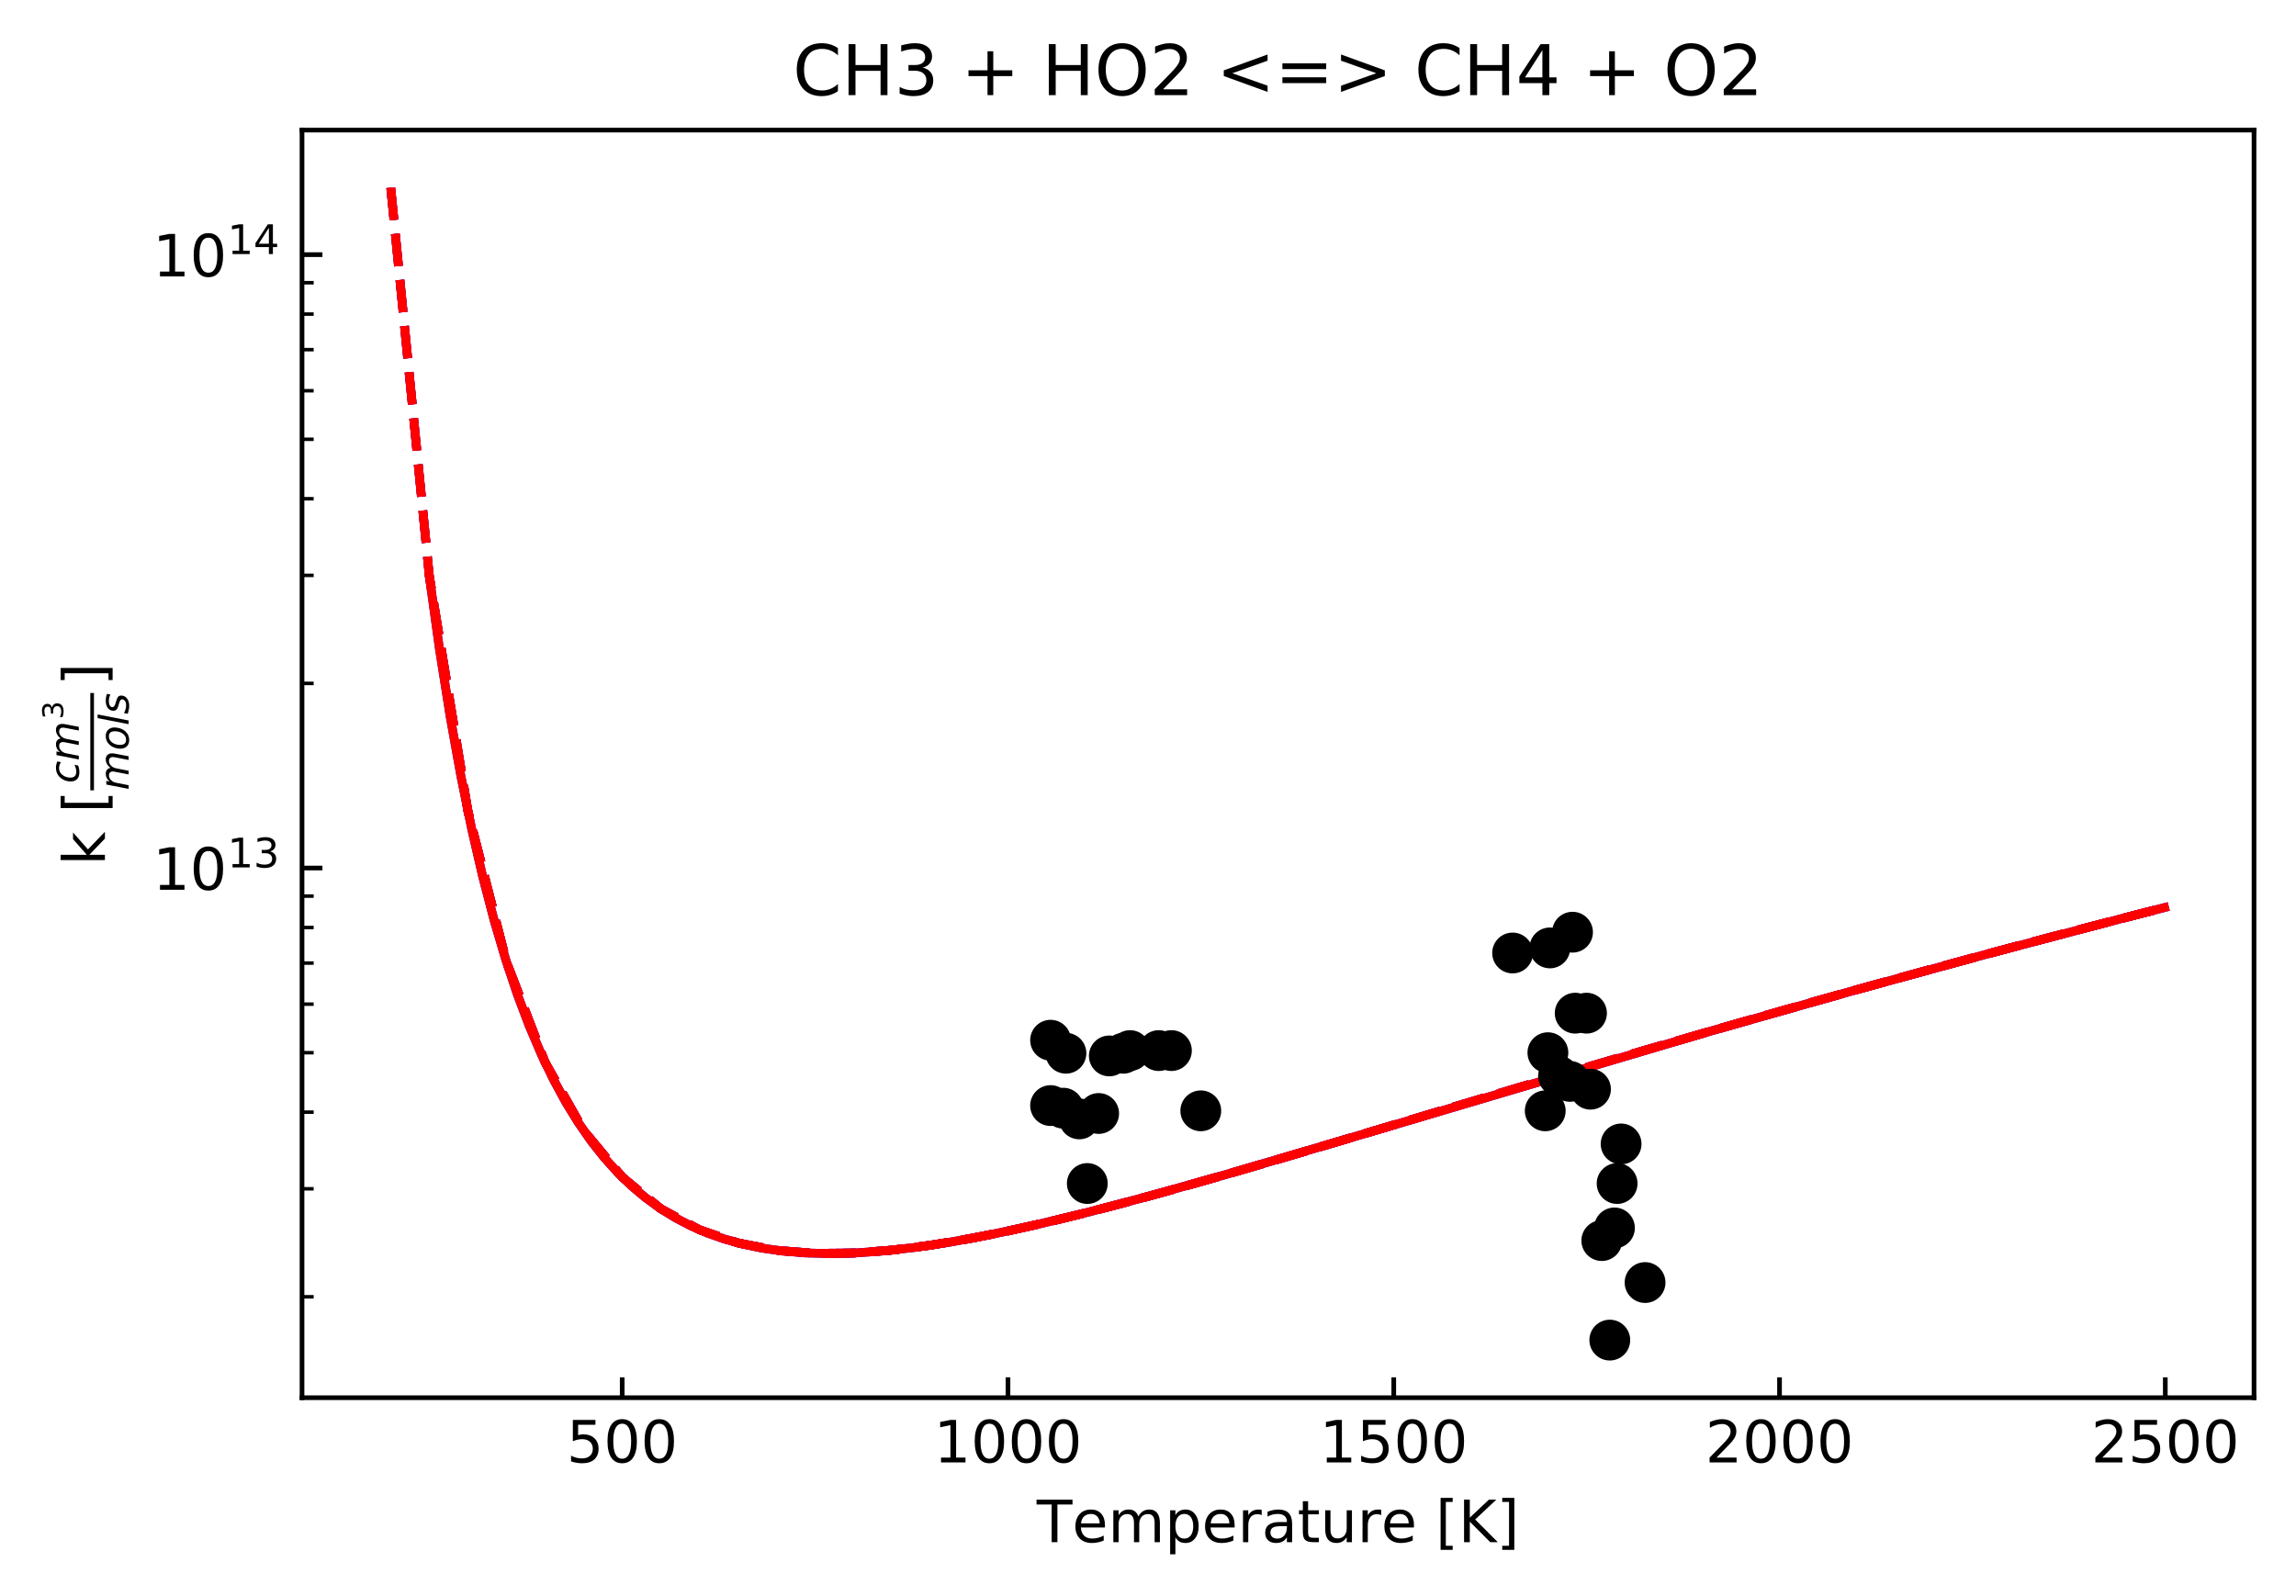 <?xml version="1.0" encoding="utf-8" standalone="no"?>
<!DOCTYPE svg PUBLIC "-//W3C//DTD SVG 1.1//EN"
  "http://www.w3.org/Graphics/SVG/1.1/DTD/svg11.dtd">
<!-- Created with matplotlib (https://matplotlib.org/) -->
<svg height="273.814pt" version="1.1" viewBox="0 0 393.8 273.814" width="393.8pt" xmlns="http://www.w3.org/2000/svg" xmlns:xlink="http://www.w3.org/1999/xlink">
 <defs>
  <style type="text/css">
*{stroke-linecap:butt;stroke-linejoin:round;}
  </style>
 </defs>
 <g id="figure_1">
  <g id="patch_1">
   <path d="M 0 273.814 
L 393.8 273.814 
L 393.8 0 
L 0 0 
z
" style="fill:#ffffff;"/>
  </g>
  <g id="axes_1">
   <g id="patch_2">
    <path d="M 51.8 239.758 
L 386.6 239.758 
L 386.6 22.318 
L 51.8 22.318 
z
" style="fill:#ffffff;"/>
   </g>
   <g id="matplotlib.axis_1">
    <g id="xtick_1">
     <g id="line2d_1">
      <defs>
       <path d="M 0 0 
L 0 -3.5 
" id="m8d532c4f6e" style="stroke:#000000;stroke-width:0.8;"/>
      </defs>
      <g>
       <use style="stroke:#000000;stroke-width:0.8;" x="106.718" xlink:href="#m8d532c4f6e" y="239.758"/>
      </g>
     </g>
     <g id="text_1">
      <!-- 500 -->
      <defs>
       <path d="M 10.797 72.906 
L 49.516 72.906 
L 49.516 64.594 
L 19.828 64.594 
L 19.828 46.734 
Q 21.969 47.469 24.109 47.828 
Q 26.266 48.188 28.422 48.188 
Q 40.625 48.188 47.75 41.5 
Q 54.891 34.812 54.891 23.391 
Q 54.891 11.625 47.562 5.094 
Q 40.234 -1.422 26.906 -1.422 
Q 22.312 -1.422 17.547 -0.641 
Q 12.797 0.141 7.719 1.703 
L 7.719 11.625 
Q 12.109 9.234 16.797 8.062 
Q 21.484 6.891 26.703 6.891 
Q 35.156 6.891 40.078 11.328 
Q 45.016 15.766 45.016 23.391 
Q 45.016 31 40.078 35.438 
Q 35.156 39.891 26.703 39.891 
Q 22.75 39.891 18.812 39.016 
Q 14.891 38.141 10.797 36.281 
z
" id="DejaVuSans-53"/>
       <path d="M 31.781 66.406 
Q 24.172 66.406 20.328 58.906 
Q 16.5 51.422 16.5 36.375 
Q 16.5 21.391 20.328 13.891 
Q 24.172 6.391 31.781 6.391 
Q 39.453 6.391 43.281 13.891 
Q 47.125 21.391 47.125 36.375 
Q 47.125 51.422 43.281 58.906 
Q 39.453 66.406 31.781 66.406 
z
M 31.781 74.219 
Q 44.047 74.219 50.516 64.516 
Q 56.984 54.828 56.984 36.375 
Q 56.984 17.969 50.516 8.266 
Q 44.047 -1.422 31.781 -1.422 
Q 19.531 -1.422 13.062 8.266 
Q 6.594 17.969 6.594 36.375 
Q 6.594 54.828 13.062 64.516 
Q 19.531 74.219 31.781 74.219 
z
" id="DejaVuSans-48"/>
      </defs>
      <g transform="translate(97.174 250.857)scale(0.1 -0.1)">
       <use xlink:href="#DejaVuSans-53"/>
       <use x="63.623" xlink:href="#DejaVuSans-48"/>
       <use x="127.246" xlink:href="#DejaVuSans-48"/>
      </g>
     </g>
    </g>
    <g id="xtick_2">
     <g id="line2d_2">
      <g>
       <use style="stroke:#000000;stroke-width:0.8;" x="172.884" xlink:href="#m8d532c4f6e" y="239.758"/>
      </g>
     </g>
     <g id="text_2">
      <!-- 1000 -->
      <defs>
       <path d="M 12.406 8.297 
L 28.516 8.297 
L 28.516 63.922 
L 10.984 60.406 
L 10.984 69.391 
L 28.422 72.906 
L 38.281 72.906 
L 38.281 8.297 
L 54.391 8.297 
L 54.391 0 
L 12.406 0 
z
" id="DejaVuSans-49"/>
      </defs>
      <g transform="translate(160.159 250.857)scale(0.1 -0.1)">
       <use xlink:href="#DejaVuSans-49"/>
       <use x="63.623" xlink:href="#DejaVuSans-48"/>
       <use x="127.246" xlink:href="#DejaVuSans-48"/>
       <use x="190.869" xlink:href="#DejaVuSans-48"/>
      </g>
     </g>
    </g>
    <g id="xtick_3">
     <g id="line2d_3">
      <g>
       <use style="stroke:#000000;stroke-width:0.8;" x="239.05" xlink:href="#m8d532c4f6e" y="239.758"/>
      </g>
     </g>
     <g id="text_3">
      <!-- 1500 -->
      <g transform="translate(226.325 250.857)scale(0.1 -0.1)">
       <use xlink:href="#DejaVuSans-49"/>
       <use x="63.623" xlink:href="#DejaVuSans-53"/>
       <use x="127.246" xlink:href="#DejaVuSans-48"/>
       <use x="190.869" xlink:href="#DejaVuSans-48"/>
      </g>
     </g>
    </g>
    <g id="xtick_4">
     <g id="line2d_4">
      <g>
       <use style="stroke:#000000;stroke-width:0.8;" x="305.216" xlink:href="#m8d532c4f6e" y="239.758"/>
      </g>
     </g>
     <g id="text_4">
      <!-- 2000 -->
      <defs>
       <path d="M 19.188 8.297 
L 53.609 8.297 
L 53.609 0 
L 7.328 0 
L 7.328 8.297 
Q 12.938 14.109 22.625 23.891 
Q 32.328 33.688 34.812 36.531 
Q 39.547 41.844 41.422 45.531 
Q 43.312 49.219 43.312 52.781 
Q 43.312 58.594 39.234 62.25 
Q 35.156 65.922 28.609 65.922 
Q 23.969 65.922 18.812 64.312 
Q 13.672 62.703 7.812 59.422 
L 7.812 69.391 
Q 13.766 71.781 18.938 73 
Q 24.125 74.219 28.422 74.219 
Q 39.75 74.219 46.484 68.547 
Q 53.219 62.891 53.219 53.422 
Q 53.219 48.922 51.531 44.891 
Q 49.859 40.875 45.406 35.406 
Q 44.188 33.984 37.641 27.219 
Q 31.109 20.453 19.188 8.297 
z
" id="DejaVuSans-50"/>
      </defs>
      <g transform="translate(292.491 250.857)scale(0.1 -0.1)">
       <use xlink:href="#DejaVuSans-50"/>
       <use x="63.623" xlink:href="#DejaVuSans-48"/>
       <use x="127.246" xlink:href="#DejaVuSans-48"/>
       <use x="190.869" xlink:href="#DejaVuSans-48"/>
      </g>
     </g>
    </g>
    <g id="xtick_5">
     <g id="line2d_5">
      <g>
       <use style="stroke:#000000;stroke-width:0.8;" x="371.382" xlink:href="#m8d532c4f6e" y="239.758"/>
      </g>
     </g>
     <g id="text_5">
      <!-- 2500 -->
      <g transform="translate(358.657 250.857)scale(0.1 -0.1)">
       <use xlink:href="#DejaVuSans-50"/>
       <use x="63.623" xlink:href="#DejaVuSans-53"/>
       <use x="127.246" xlink:href="#DejaVuSans-48"/>
       <use x="190.869" xlink:href="#DejaVuSans-48"/>
      </g>
     </g>
    </g>
    <g id="text_6">
     <!-- Temperature [K] -->
     <defs>
      <path d="M -0.297 72.906 
L 61.375 72.906 
L 61.375 64.594 
L 35.5 64.594 
L 35.5 0 
L 25.594 0 
L 25.594 64.594 
L -0.297 64.594 
z
" id="DejaVuSans-84"/>
      <path d="M 56.203 29.594 
L 56.203 25.203 
L 14.891 25.203 
Q 15.484 15.922 20.484 11.062 
Q 25.484 6.203 34.422 6.203 
Q 39.594 6.203 44.453 7.469 
Q 49.312 8.734 54.109 11.281 
L 54.109 2.781 
Q 49.266 0.734 44.188 -0.344 
Q 39.109 -1.422 33.891 -1.422 
Q 20.797 -1.422 13.156 6.188 
Q 5.516 13.812 5.516 26.812 
Q 5.516 40.234 12.766 48.109 
Q 20.016 56 32.328 56 
Q 43.359 56 49.781 48.891 
Q 56.203 41.797 56.203 29.594 
z
M 47.219 32.234 
Q 47.125 39.594 43.094 43.984 
Q 39.062 48.391 32.422 48.391 
Q 24.906 48.391 20.391 44.141 
Q 15.875 39.891 15.188 32.172 
z
" id="DejaVuSans-101"/>
      <path d="M 52 44.188 
Q 55.375 50.25 60.062 53.125 
Q 64.75 56 71.094 56 
Q 79.641 56 84.281 50.016 
Q 88.922 44.047 88.922 33.016 
L 88.922 0 
L 79.891 0 
L 79.891 32.719 
Q 79.891 40.578 77.094 44.375 
Q 74.312 48.188 68.609 48.188 
Q 61.625 48.188 57.562 43.547 
Q 53.516 38.922 53.516 30.906 
L 53.516 0 
L 44.484 0 
L 44.484 32.719 
Q 44.484 40.625 41.703 44.406 
Q 38.922 48.188 33.109 48.188 
Q 26.219 48.188 22.156 43.531 
Q 18.109 38.875 18.109 30.906 
L 18.109 0 
L 9.078 0 
L 9.078 54.688 
L 18.109 54.688 
L 18.109 46.188 
Q 21.188 51.219 25.484 53.609 
Q 29.781 56 35.688 56 
Q 41.656 56 45.828 52.969 
Q 50 49.953 52 44.188 
z
" id="DejaVuSans-109"/>
      <path d="M 18.109 8.203 
L 18.109 -20.797 
L 9.078 -20.797 
L 9.078 54.688 
L 18.109 54.688 
L 18.109 46.391 
Q 20.953 51.266 25.266 53.625 
Q 29.594 56 35.594 56 
Q 45.562 56 51.781 48.094 
Q 58.016 40.188 58.016 27.297 
Q 58.016 14.406 51.781 6.484 
Q 45.562 -1.422 35.594 -1.422 
Q 29.594 -1.422 25.266 0.953 
Q 20.953 3.328 18.109 8.203 
z
M 48.688 27.297 
Q 48.688 37.203 44.609 42.844 
Q 40.531 48.484 33.406 48.484 
Q 26.266 48.484 22.188 42.844 
Q 18.109 37.203 18.109 27.297 
Q 18.109 17.391 22.188 11.75 
Q 26.266 6.109 33.406 6.109 
Q 40.531 6.109 44.609 11.75 
Q 48.688 17.391 48.688 27.297 
z
" id="DejaVuSans-112"/>
      <path d="M 41.109 46.297 
Q 39.594 47.172 37.812 47.578 
Q 36.031 48 33.891 48 
Q 26.266 48 22.188 43.047 
Q 18.109 38.094 18.109 28.812 
L 18.109 0 
L 9.078 0 
L 9.078 54.688 
L 18.109 54.688 
L 18.109 46.188 
Q 20.953 51.172 25.484 53.578 
Q 30.031 56 36.531 56 
Q 37.453 56 38.578 55.875 
Q 39.703 55.766 41.062 55.516 
z
" id="DejaVuSans-114"/>
      <path d="M 34.281 27.484 
Q 23.391 27.484 19.188 25 
Q 14.984 22.516 14.984 16.5 
Q 14.984 11.719 18.141 8.906 
Q 21.297 6.109 26.703 6.109 
Q 34.188 6.109 38.703 11.406 
Q 43.219 16.703 43.219 25.484 
L 43.219 27.484 
z
M 52.203 31.203 
L 52.203 0 
L 43.219 0 
L 43.219 8.297 
Q 40.141 3.328 35.547 0.953 
Q 30.953 -1.422 24.312 -1.422 
Q 15.922 -1.422 10.953 3.297 
Q 6 8.016 6 15.922 
Q 6 25.141 12.172 29.828 
Q 18.359 34.516 30.609 34.516 
L 43.219 34.516 
L 43.219 35.406 
Q 43.219 41.609 39.141 45 
Q 35.062 48.391 27.688 48.391 
Q 23 48.391 18.547 47.266 
Q 14.109 46.141 10.016 43.891 
L 10.016 52.203 
Q 14.938 54.109 19.578 55.047 
Q 24.219 56 28.609 56 
Q 40.484 56 46.344 49.844 
Q 52.203 43.703 52.203 31.203 
z
" id="DejaVuSans-97"/>
      <path d="M 18.312 70.219 
L 18.312 54.688 
L 36.812 54.688 
L 36.812 47.703 
L 18.312 47.703 
L 18.312 18.016 
Q 18.312 11.328 20.141 9.422 
Q 21.969 7.516 27.594 7.516 
L 36.812 7.516 
L 36.812 0 
L 27.594 0 
Q 17.188 0 13.234 3.875 
Q 9.281 7.766 9.281 18.016 
L 9.281 47.703 
L 2.688 47.703 
L 2.688 54.688 
L 9.281 54.688 
L 9.281 70.219 
z
" id="DejaVuSans-116"/>
      <path d="M 8.5 21.578 
L 8.5 54.688 
L 17.484 54.688 
L 17.484 21.922 
Q 17.484 14.156 20.5 10.266 
Q 23.531 6.391 29.594 6.391 
Q 36.859 6.391 41.078 11.031 
Q 45.312 15.672 45.312 23.688 
L 45.312 54.688 
L 54.297 54.688 
L 54.297 0 
L 45.312 0 
L 45.312 8.406 
Q 42.047 3.422 37.719 1 
Q 33.406 -1.422 27.688 -1.422 
Q 18.266 -1.422 13.375 4.438 
Q 8.5 10.297 8.5 21.578 
z
M 31.109 56 
z
" id="DejaVuSans-117"/>
      <path id="DejaVuSans-32"/>
      <path d="M 8.594 75.984 
L 29.297 75.984 
L 29.297 69 
L 17.578 69 
L 17.578 -6.203 
L 29.297 -6.203 
L 29.297 -13.188 
L 8.594 -13.188 
z
" id="DejaVuSans-91"/>
      <path d="M 9.812 72.906 
L 19.672 72.906 
L 19.672 42.094 
L 52.391 72.906 
L 65.094 72.906 
L 28.906 38.922 
L 67.672 0 
L 54.688 0 
L 19.672 35.109 
L 19.672 0 
L 9.812 0 
z
" id="DejaVuSans-75"/>
      <path d="M 30.422 75.984 
L 30.422 -13.188 
L 9.719 -13.188 
L 9.719 -6.203 
L 21.391 -6.203 
L 21.391 69 
L 9.719 69 
L 9.719 75.984 
z
" id="DejaVuSans-93"/>
     </defs>
     <g transform="translate(177.813 264.535)scale(0.1 -0.1)">
      <use xlink:href="#DejaVuSans-84"/>
      <use x="60.818" xlink:href="#DejaVuSans-101"/>
      <use x="122.342" xlink:href="#DejaVuSans-109"/>
      <use x="219.754" xlink:href="#DejaVuSans-112"/>
      <use x="283.23" xlink:href="#DejaVuSans-101"/>
      <use x="344.754" xlink:href="#DejaVuSans-114"/>
      <use x="385.867" xlink:href="#DejaVuSans-97"/>
      <use x="447.146" xlink:href="#DejaVuSans-116"/>
      <use x="486.355" xlink:href="#DejaVuSans-117"/>
      <use x="549.734" xlink:href="#DejaVuSans-114"/>
      <use x="590.816" xlink:href="#DejaVuSans-101"/>
      <use x="652.34" xlink:href="#DejaVuSans-32"/>
      <use x="684.127" xlink:href="#DejaVuSans-91"/>
      <use x="723.141" xlink:href="#DejaVuSans-75"/>
      <use x="788.717" xlink:href="#DejaVuSans-93"/>
     </g>
    </g>
   </g>
   <g id="matplotlib.axis_2">
    <g id="ytick_1">
     <g id="line2d_6">
      <defs>
       <path d="M 0 0 
L 3.5 0 
" id="m16d8d2544d" style="stroke:#000000;stroke-width:0.8;"/>
      </defs>
      <g>
       <use style="stroke:#000000;stroke-width:0.8;" x="51.8" xlink:href="#m16d8d2544d" y="148.902"/>
      </g>
     </g>
     <g id="text_7">
      <!-- $\mathdefault{10^{13}}$ -->
      <defs>
       <path d="M 40.578 39.312 
Q 47.656 37.797 51.625 33 
Q 55.609 28.219 55.609 21.188 
Q 55.609 10.406 48.188 4.484 
Q 40.766 -1.422 27.094 -1.422 
Q 22.516 -1.422 17.656 -0.516 
Q 12.797 0.391 7.625 2.203 
L 7.625 11.719 
Q 11.719 9.328 16.594 8.109 
Q 21.484 6.891 26.812 6.891 
Q 36.078 6.891 40.938 10.547 
Q 45.797 14.203 45.797 21.188 
Q 45.797 27.641 41.281 31.266 
Q 36.766 34.906 28.719 34.906 
L 20.219 34.906 
L 20.219 43.016 
L 29.109 43.016 
Q 36.375 43.016 40.234 45.922 
Q 44.094 48.828 44.094 54.297 
Q 44.094 59.906 40.109 62.906 
Q 36.141 65.922 28.719 65.922 
Q 24.656 65.922 20.016 65.031 
Q 15.375 64.156 9.812 62.312 
L 9.812 71.094 
Q 15.438 72.656 20.344 73.438 
Q 25.25 74.219 29.594 74.219 
Q 40.828 74.219 47.359 69.109 
Q 53.906 64.016 53.906 55.328 
Q 53.906 49.266 50.438 45.094 
Q 46.969 40.922 40.578 39.312 
z
" id="DejaVuSans-51"/>
      </defs>
      <g transform="translate(26.2 152.701)scale(0.1 -0.1)">
       <use transform="translate(0 0.766)" xlink:href="#DejaVuSans-49"/>
       <use transform="translate(63.623 0.766)" xlink:href="#DejaVuSans-48"/>
       <use transform="translate(128.203 39.047)scale(0.7)" xlink:href="#DejaVuSans-49"/>
       <use transform="translate(172.739 39.047)scale(0.7)" xlink:href="#DejaVuSans-51"/>
      </g>
     </g>
    </g>
    <g id="ytick_2">
     <g id="line2d_7">
      <g>
       <use style="stroke:#000000;stroke-width:0.8;" x="51.8" xlink:href="#m16d8d2544d" y="43.681"/>
      </g>
     </g>
     <g id="text_8">
      <!-- $\mathdefault{10^{14}}$ -->
      <defs>
       <path d="M 37.797 64.312 
L 12.891 25.391 
L 37.797 25.391 
z
M 35.203 72.906 
L 47.609 72.906 
L 47.609 25.391 
L 58.016 25.391 
L 58.016 17.188 
L 47.609 17.188 
L 47.609 0 
L 37.797 0 
L 37.797 17.188 
L 4.891 17.188 
L 4.891 26.703 
z
" id="DejaVuSans-52"/>
      </defs>
      <g transform="translate(26.2 47.48)scale(0.1 -0.1)">
       <use transform="translate(0 0.684)" xlink:href="#DejaVuSans-49"/>
       <use transform="translate(63.623 0.684)" xlink:href="#DejaVuSans-48"/>
       <use transform="translate(128.203 38.966)scale(0.7)" xlink:href="#DejaVuSans-49"/>
       <use transform="translate(172.739 38.966)scale(0.7)" xlink:href="#DejaVuSans-52"/>
      </g>
     </g>
    </g>
    <g id="ytick_3">
     <g id="line2d_8">
      <defs>
       <path d="M 0 0 
L 2 0 
" id="m0d7ec55afc" style="stroke:#000000;stroke-width:0.6;"/>
      </defs>
      <g>
       <use style="stroke:#000000;stroke-width:0.6;" x="51.8" xlink:href="#m0d7ec55afc" y="222.448"/>
      </g>
     </g>
    </g>
    <g id="ytick_4">
     <g id="line2d_9">
      <g>
       <use style="stroke:#000000;stroke-width:0.6;" x="51.8" xlink:href="#m0d7ec55afc" y="203.919"/>
      </g>
     </g>
    </g>
    <g id="ytick_5">
     <g id="line2d_10">
      <g>
       <use style="stroke:#000000;stroke-width:0.6;" x="51.8" xlink:href="#m0d7ec55afc" y="190.773"/>
      </g>
     </g>
    </g>
    <g id="ytick_6">
     <g id="line2d_11">
      <g>
       <use style="stroke:#000000;stroke-width:0.6;" x="51.8" xlink:href="#m0d7ec55afc" y="180.576"/>
      </g>
     </g>
    </g>
    <g id="ytick_7">
     <g id="line2d_12">
      <g>
       <use style="stroke:#000000;stroke-width:0.6;" x="51.8" xlink:href="#m0d7ec55afc" y="172.245"/>
      </g>
     </g>
    </g>
    <g id="ytick_8">
     <g id="line2d_13">
      <g>
       <use style="stroke:#000000;stroke-width:0.6;" x="51.8" xlink:href="#m0d7ec55afc" y="165.201"/>
      </g>
     </g>
    </g>
    <g id="ytick_9">
     <g id="line2d_14">
      <g>
       <use style="stroke:#000000;stroke-width:0.6;" x="51.8" xlink:href="#m0d7ec55afc" y="159.099"/>
      </g>
     </g>
    </g>
    <g id="ytick_10">
     <g id="line2d_15">
      <g>
       <use style="stroke:#000000;stroke-width:0.6;" x="51.8" xlink:href="#m0d7ec55afc" y="153.716"/>
      </g>
     </g>
    </g>
    <g id="ytick_11">
     <g id="line2d_16">
      <g>
       <use style="stroke:#000000;stroke-width:0.6;" x="51.8" xlink:href="#m0d7ec55afc" y="117.227"/>
      </g>
     </g>
    </g>
    <g id="ytick_12">
     <g id="line2d_17">
      <g>
       <use style="stroke:#000000;stroke-width:0.6;" x="51.8" xlink:href="#m0d7ec55afc" y="98.699"/>
      </g>
     </g>
    </g>
    <g id="ytick_13">
     <g id="line2d_18">
      <g>
       <use style="stroke:#000000;stroke-width:0.6;" x="51.8" xlink:href="#m0d7ec55afc" y="85.553"/>
      </g>
     </g>
    </g>
    <g id="ytick_14">
     <g id="line2d_19">
      <g>
       <use style="stroke:#000000;stroke-width:0.6;" x="51.8" xlink:href="#m0d7ec55afc" y="75.356"/>
      </g>
     </g>
    </g>
    <g id="ytick_15">
     <g id="line2d_20">
      <g>
       <use style="stroke:#000000;stroke-width:0.6;" x="51.8" xlink:href="#m0d7ec55afc" y="67.024"/>
      </g>
     </g>
    </g>
    <g id="ytick_16">
     <g id="line2d_21">
      <g>
       <use style="stroke:#000000;stroke-width:0.6;" x="51.8" xlink:href="#m0d7ec55afc" y="59.98"/>
      </g>
     </g>
    </g>
    <g id="ytick_17">
     <g id="line2d_22">
      <g>
       <use style="stroke:#000000;stroke-width:0.6;" x="51.8" xlink:href="#m0d7ec55afc" y="53.878"/>
      </g>
     </g>
    </g>
    <g id="ytick_18">
     <g id="line2d_23">
      <g>
       <use style="stroke:#000000;stroke-width:0.6;" x="51.8" xlink:href="#m0d7ec55afc" y="48.496"/>
      </g>
     </g>
    </g>
    <g id="text_9">
     <!-- k [$\frac{cm^3}{{mol s}}$] -->
     <defs>
      <path d="M 9.078 75.984 
L 18.109 75.984 
L 18.109 31.109 
L 44.922 54.688 
L 56.391 54.688 
L 27.391 29.109 
L 57.625 0 
L 45.906 0 
L 18.109 26.703 
L 18.109 0 
L 9.078 0 
z
" id="DejaVuSans-107"/>
      <path d="M 53.609 52.594 
L 51.812 43.703 
Q 48.578 46.047 44.938 47.219 
Q 41.312 48.391 37.406 48.391 
Q 33.109 48.391 29.219 46.875 
Q 25.344 45.359 22.703 42.578 
Q 18.5 38.328 16.203 32.609 
Q 13.922 26.906 13.922 20.797 
Q 13.922 13.422 17.609 9.812 
Q 21.297 6.203 28.812 6.203 
Q 32.516 6.203 36.688 7.328 
Q 40.875 8.453 45.406 10.688 
L 43.703 1.812 
Q 39.797 0.203 35.672 -0.609 
Q 31.547 -1.422 27.203 -1.422 
Q 16.312 -1.422 10.453 4.016 
Q 4.594 9.469 4.594 19.578 
Q 4.594 28.078 7.641 35.234 
Q 10.688 42.391 16.703 48.094 
Q 20.797 52 26.312 54 
Q 31.844 56 38.375 56 
Q 42.188 56 45.938 55.141 
Q 49.703 54.297 53.609 52.594 
z
" id="DejaVuSans-Oblique-99"/>
      <path d="M 89.797 33.016 
L 83.406 0 
L 74.422 0 
L 80.719 32.719 
Q 81.109 34.812 81.297 36.328 
Q 81.5 37.844 81.5 38.922 
Q 81.5 43.312 79.047 45.75 
Q 76.609 48.188 72.219 48.188 
Q 65.672 48.188 60.547 43.281 
Q 55.422 38.375 53.906 30.516 
L 47.906 0 
L 38.922 0 
L 45.312 32.719 
Q 45.703 34.516 45.891 36.047 
Q 46.094 37.594 46.094 38.812 
Q 46.094 43.266 43.656 45.719 
Q 41.219 48.188 36.922 48.188 
Q 30.281 48.188 25.141 43.281 
Q 20.016 38.375 18.5 30.516 
L 12.5 0 
L 3.516 0 
L 14.203 54.688 
L 23.188 54.688 
L 21.484 46.188 
Q 25.141 50.984 30.047 53.484 
Q 34.969 56 40.578 56 
Q 46.531 56 50.359 52.875 
Q 54.203 49.75 54.984 44.188 
Q 59.078 49.953 64.469 52.969 
Q 69.875 56 75.875 56 
Q 82.906 56 86.734 51.953 
Q 90.578 47.906 90.578 40.484 
Q 90.578 38.875 90.375 36.938 
Q 90.188 35.016 89.797 33.016 
z
" id="DejaVuSans-Oblique-109"/>
      <path d="M 25.391 -1.422 
Q 15.766 -1.422 10.172 4.516 
Q 4.594 10.453 4.594 20.703 
Q 4.594 26.656 6.516 32.828 
Q 8.453 39.016 11.531 43.219 
Q 16.359 49.75 22.312 52.875 
Q 28.266 56 35.797 56 
Q 45.125 56 50.859 50.188 
Q 56.594 44.391 56.594 35.016 
Q 56.594 28.516 54.688 22.062 
Q 52.781 15.625 49.703 11.375 
Q 44.922 4.828 38.969 1.703 
Q 33.016 -1.422 25.391 -1.422 
z
M 13.922 21 
Q 13.922 13.578 17.016 9.891 
Q 20.125 6.203 26.422 6.203 
Q 35.453 6.203 41.375 14.078 
Q 47.312 21.969 47.312 34.078 
Q 47.312 41.156 44.141 44.766 
Q 40.969 48.391 34.812 48.391 
Q 29.734 48.391 25.781 46.016 
Q 21.828 43.656 18.703 38.812 
Q 16.406 35.203 15.156 30.562 
Q 13.922 25.922 13.922 21 
z
" id="DejaVuSans-Oblique-111"/>
      <path d="M 18.312 75.984 
L 27.297 75.984 
L 12.5 0 
L 3.516 0 
z
" id="DejaVuSans-Oblique-108"/>
      <path d="M 50 53.078 
L 48.297 44.578 
Q 44.734 46.531 40.766 47.5 
Q 36.812 48.484 32.625 48.484 
Q 25.531 48.484 21.453 46.062 
Q 17.391 43.656 17.391 39.5 
Q 17.391 34.672 26.859 32.078 
Q 27.594 31.891 27.938 31.781 
L 30.812 30.906 
Q 39.797 28.422 42.797 25.688 
Q 45.797 22.953 45.797 18.219 
Q 45.797 9.516 38.891 4.047 
Q 31.984 -1.422 20.797 -1.422 
Q 16.453 -1.422 11.672 -0.578 
Q 6.891 0.25 1.125 2 
L 2.875 11.281 
Q 7.812 8.734 12.594 7.422 
Q 17.391 6.109 21.781 6.109 
Q 28.375 6.109 32.5 8.938 
Q 36.625 11.766 36.625 16.109 
Q 36.625 20.797 25.781 23.688 
L 24.859 23.922 
L 21.781 24.703 
Q 14.938 26.516 11.766 29.469 
Q 8.594 32.422 8.594 37.016 
Q 8.594 45.75 15.156 50.875 
Q 21.734 56 33.016 56 
Q 37.453 56 41.672 55.266 
Q 45.906 54.547 50 53.078 
z
" id="DejaVuSans-Oblique-115"/>
     </defs>
     <g transform="translate(18 148.438)rotate(-90)scale(0.1 -0.1)">
      <use transform="translate(0 0.044)" xlink:href="#DejaVuSans-107"/>
      <use transform="translate(57.91 0.044)" xlink:href="#DejaVuSans-32"/>
      <use transform="translate(89.697 0.044)" xlink:href="#DejaVuSans-91"/>
      <use transform="translate(140.711 44.836)scale(0.7)" xlink:href="#DejaVuSans-Oblique-99"/>
      <use transform="translate(179.197 44.836)scale(0.7)" xlink:href="#DejaVuSans-Oblique-109"/>
      <use transform="translate(250.641 71.633)scale(0.49)" xlink:href="#DejaVuSans-51"/>
      <use transform="translate(128.711 -40.598)scale(0.7)" xlink:href="#DejaVuSans-Oblique-109"/>
      <use transform="translate(196.899 -40.598)scale(0.7)" xlink:href="#DejaVuSans-Oblique-111"/>
      <use transform="translate(239.727 -40.598)scale(0.7)" xlink:href="#DejaVuSans-Oblique-108"/>
      <use transform="translate(259.175 -40.598)scale(0.7)" xlink:href="#DejaVuSans-Oblique-115"/>
      <use transform="translate(308.145 0.044)" xlink:href="#DejaVuSans-93"/>
      <path d="M 128.711 18.841 
L 128.711 25.091 
L 295.645 25.091 
L 295.645 18.841 
L 128.711 18.841 
z
"/>
     </g>
    </g>
   </g>
   <g id="line2d_24">
    <path clip-path="url(#ped96ae3f7f)" d="M 73.635 98.815 
L 75.355 111.184 
L 77.208 122.889 
L 79.06 133.171 
L 80.913 142.239 
L 82.766 150.266 
L 84.751 157.87 
L 86.736 164.585 
L 88.721 170.53 
L 90.706 175.806 
L 92.823 180.789 
L 94.94 185.192 
L 97.058 189.087 
L 99.175 192.535 
L 101.425 195.769 
L 103.674 198.611 
L 105.924 201.107 
L 108.306 203.418 
L 110.688 205.426 
L 113.202 207.255 
L 115.849 208.897 
L 118.495 210.281 
L 121.274 211.491 
L 124.186 212.522 
L 127.362 213.406 
L 130.67 214.093 
L 134.243 214.603 
L 138.08 214.919 
L 142.183 215.03 
L 146.682 214.923 
L 151.578 214.579 
L 157.004 213.968 
L 162.959 213.069 
L 169.708 211.82 
L 177.383 210.168 
L 186.382 207.995 
L 197.101 205.17 
L 210.731 201.335 
L 230.316 195.571 
L 293.174 176.936 
L 317.39 170.064 
L 340.548 163.721 
L 363.574 157.647 
L 371.249 155.673 
L 371.249 155.673 
" style="fill:none;stroke:#0000ff;stroke-linecap:square;stroke-width:1.5;"/>
   </g>
   <g id="line2d_25">
    <path clip-path="url(#ped96ae3f7f)" d="M 67.018 32.202 
L 73.635 98.815 
L 80.251 139.128 
L 86.868 165.004 
L 93.485 182.224 
L 100.101 193.917 
L 106.718 201.913 
L 106.718 201.913 
L 113.334 207.344 
L 119.951 210.944 
L 119.951 210.944 
L 126.568 213.206 
L 133.184 214.474 
L 133.184 214.474 
L 139.801 214.992 
L 146.417 214.936 
L 146.417 214.936 
L 153.034 214.437 
L 159.651 213.595 
L 159.651 213.595 
L 166.267 212.484 
L 172.884 211.163 
L 172.884 211.163 
L 179.5 209.677 
L 180.192 209.514 
L 180.192 209.514 
L 182.367 208.991 
L 182.825 208.88 
L 185.115 208.314 
L 186.117 208.062 
L 186.489 207.968 
L 188.435 207.471 
L 190.267 206.996 
L 192.672 206.363 
L 192.734 206.346 
L 193.816 206.057 
L 198.74 204.72 
L 199.35 204.552 
L 200.915 204.118 
L 205.952 202.702 
L 205.967 202.698 
L 212.583 200.799 
L 219.2 198.866 
L 225.817 196.91 
L 232.433 194.939 
L 239.05 192.959 
L 245.666 190.975 
L 252.283 188.992 
L 258.9 187.014 
L 259.437 186.854 
L 265.031 185.188 
L 265.488 185.052 
L 265.516 185.043 
L 265.83 184.95 
L 267.314 184.51 
L 269.255 183.934 
L 269.712 183.799 
L 270.168 183.664 
L 272.109 183.09 
L 272.133 183.083 
L 272.794 182.887 
L 274.735 182.315 
L 276.105 181.911 
L 276.904 181.676 
L 277.36 181.542 
L 278.045 181.341 
L 278.749 181.134 
L 282.155 180.136 
L 285.366 179.199 
L 291.983 177.279 
L 298.599 175.376 
L 305.216 173.489 
L 311.832 171.62 
L 318.449 169.768 
L 325.066 167.936 
L 331.682 166.122 
L 338.299 164.327 
L 338.299 164.327 
L 344.915 162.551 
L 351.532 160.795 
L 358.149 159.057 
L 364.765 157.339 
L 371.382 155.639 
L 371.382 155.639 
" style="fill:none;stroke:#0000ff;stroke-dasharray:5.55,2.4;stroke-dashoffset:0;stroke-width:1.5;"/>
   </g>
   <g id="line2d_26">
    <path clip-path="url(#ped96ae3f7f)" d="M 67.018 32.202 
L 73.635 98.816 
L 80.251 139.129 
L 86.868 165.004 
L 93.485 182.224 
L 100.101 193.918 
L 106.718 201.913 
L 106.718 201.913 
L 113.334 207.344 
L 119.951 210.944 
L 119.951 210.944 
L 126.568 213.207 
L 133.184 214.475 
L 133.184 214.475 
L 139.801 214.992 
L 146.417 214.936 
L 146.417 214.936 
L 153.034 214.437 
L 159.651 213.595 
L 159.651 213.595 
L 166.267 212.484 
L 172.884 211.163 
L 172.884 211.163 
L 179.5 209.677 
L 180.192 209.514 
L 180.192 209.514 
L 182.367 208.992 
L 182.825 208.88 
L 185.115 208.314 
L 186.117 208.062 
L 186.489 207.968 
L 188.435 207.471 
L 190.267 206.996 
L 192.672 206.363 
L 192.734 206.346 
L 193.816 206.058 
L 198.74 204.721 
L 199.35 204.552 
L 200.915 204.119 
L 205.952 202.702 
L 205.967 202.698 
L 212.583 200.799 
L 219.2 198.867 
L 225.817 196.911 
L 232.433 194.939 
L 239.05 192.959 
L 245.666 190.975 
L 252.283 188.993 
L 258.9 187.014 
L 259.437 186.854 
L 265.031 185.188 
L 265.488 185.052 
L 265.516 185.044 
L 265.83 184.95 
L 267.314 184.51 
L 269.255 183.934 
L 269.712 183.799 
L 270.168 183.664 
L 272.109 183.09 
L 272.133 183.083 
L 272.794 182.888 
L 274.735 182.315 
L 276.105 181.912 
L 276.904 181.677 
L 277.36 181.542 
L 278.045 181.341 
L 278.749 181.134 
L 282.155 180.137 
L 285.366 179.2 
L 291.983 177.28 
L 298.599 175.376 
L 305.216 173.489 
L 311.832 171.62 
L 318.449 169.769 
L 325.066 167.936 
L 331.682 166.122 
L 338.299 164.327 
L 338.299 164.327 
L 344.915 162.552 
L 351.532 160.795 
L 358.149 159.057 
L 364.765 157.339 
L 371.382 155.639 
L 371.382 155.639 
" style="fill:none;stroke:#0000ff;stroke-dasharray:5.55,2.4;stroke-dashoffset:0;stroke-width:1.5;"/>
   </g>
   <g id="line2d_27">
    <path clip-path="url(#ped96ae3f7f)" d="M 73.635 98.815 
L 75.355 111.184 
L 77.208 122.889 
L 79.06 133.171 
L 80.913 142.239 
L 82.766 150.266 
L 84.751 157.87 
L 86.736 164.585 
L 88.721 170.53 
L 90.706 175.806 
L 92.823 180.789 
L 94.94 185.192 
L 97.058 189.087 
L 99.175 192.535 
L 101.425 195.769 
L 103.674 198.611 
L 105.924 201.107 
L 108.306 203.418 
L 110.688 205.426 
L 113.202 207.255 
L 115.849 208.897 
L 118.495 210.281 
L 121.274 211.491 
L 124.186 212.522 
L 127.362 213.406 
L 130.67 214.093 
L 134.243 214.603 
L 138.08 214.919 
L 142.183 215.03 
L 146.682 214.923 
L 151.578 214.579 
L 157.004 213.968 
L 162.959 213.069 
L 169.708 211.82 
L 177.383 210.168 
L 186.382 207.995 
L 197.101 205.17 
L 210.731 201.335 
L 230.316 195.571 
L 293.174 176.936 
L 317.39 170.064 
L 340.548 163.721 
L 363.574 157.647 
L 371.249 155.673 
L 371.249 155.673 
" style="fill:none;stroke:#ff0000;stroke-linecap:square;stroke-width:1.5;"/>
   </g>
   <g id="line2d_28">
    <path clip-path="url(#ped96ae3f7f)" d="M 67.018 32.202 
L 73.635 98.815 
L 80.251 139.128 
L 86.868 165.004 
L 93.485 182.224 
L 100.101 193.917 
L 106.718 201.913 
L 106.718 201.913 
L 113.334 207.344 
L 119.951 210.944 
L 119.951 210.944 
L 126.568 213.206 
L 133.184 214.474 
L 133.184 214.474 
L 139.801 214.992 
L 146.417 214.936 
L 146.417 214.936 
L 153.034 214.437 
L 159.651 213.595 
L 159.651 213.595 
L 166.267 212.484 
L 172.884 211.163 
L 172.884 211.163 
L 179.5 209.677 
L 180.192 209.514 
L 180.192 209.514 
L 182.367 208.991 
L 182.825 208.88 
L 185.115 208.314 
L 186.117 208.062 
L 186.489 207.968 
L 188.435 207.471 
L 190.267 206.996 
L 192.672 206.363 
L 192.734 206.346 
L 193.816 206.057 
L 198.74 204.72 
L 199.35 204.552 
L 200.915 204.118 
L 205.952 202.702 
L 205.967 202.698 
L 212.583 200.799 
L 219.2 198.866 
L 225.817 196.91 
L 232.433 194.939 
L 239.05 192.959 
L 245.666 190.975 
L 252.283 188.992 
L 258.9 187.014 
L 259.437 186.854 
L 265.031 185.188 
L 265.488 185.052 
L 265.516 185.043 
L 265.83 184.95 
L 267.314 184.51 
L 269.255 183.934 
L 269.712 183.799 
L 270.168 183.664 
L 272.109 183.09 
L 272.133 183.083 
L 272.794 182.887 
L 274.735 182.315 
L 276.105 181.911 
L 276.904 181.676 
L 277.36 181.542 
L 278.045 181.341 
L 278.749 181.134 
L 282.155 180.136 
L 285.366 179.199 
L 291.983 177.279 
L 298.599 175.376 
L 305.216 173.489 
L 311.832 171.62 
L 318.449 169.768 
L 325.066 167.936 
L 331.682 166.122 
L 338.299 164.327 
L 338.299 164.327 
L 344.915 162.551 
L 351.532 160.795 
L 358.149 159.057 
L 364.765 157.339 
L 371.382 155.639 
L 371.382 155.639 
" style="fill:none;stroke:#ff0000;stroke-dasharray:5.55,2.4;stroke-dashoffset:0;stroke-width:1.5;"/>
   </g>
   <g id="line2d_29">
    <path clip-path="url(#ped96ae3f7f)" d="M 67.018 32.202 
L 73.635 98.816 
L 80.251 139.129 
L 86.868 165.004 
L 93.485 182.224 
L 100.101 193.918 
L 106.718 201.913 
L 106.718 201.913 
L 113.334 207.344 
L 119.951 210.944 
L 119.951 210.944 
L 126.568 213.207 
L 133.184 214.475 
L 133.184 214.475 
L 139.801 214.992 
L 146.417 214.936 
L 146.417 214.936 
L 153.034 214.437 
L 159.651 213.595 
L 159.651 213.595 
L 166.267 212.484 
L 172.884 211.163 
L 172.884 211.163 
L 179.5 209.677 
L 180.192 209.514 
L 180.192 209.514 
L 182.367 208.992 
L 182.825 208.88 
L 185.115 208.314 
L 186.117 208.062 
L 186.489 207.968 
L 188.435 207.471 
L 190.267 206.996 
L 192.672 206.363 
L 192.734 206.346 
L 193.816 206.058 
L 198.74 204.721 
L 199.35 204.552 
L 200.915 204.119 
L 205.952 202.702 
L 205.967 202.698 
L 212.583 200.799 
L 219.2 198.867 
L 225.817 196.911 
L 232.433 194.939 
L 239.05 192.959 
L 245.666 190.975 
L 252.283 188.993 
L 258.9 187.014 
L 259.437 186.854 
L 265.031 185.188 
L 265.488 185.052 
L 265.516 185.044 
L 265.83 184.95 
L 267.314 184.51 
L 269.255 183.934 
L 269.712 183.799 
L 270.168 183.664 
L 272.109 183.09 
L 272.133 183.083 
L 272.794 182.888 
L 274.735 182.315 
L 276.105 181.912 
L 276.904 181.677 
L 277.36 181.542 
L 278.045 181.341 
L 278.749 181.134 
L 282.155 180.137 
L 285.366 179.2 
L 291.983 177.28 
L 298.599 175.376 
L 305.216 173.489 
L 311.832 171.62 
L 318.449 169.769 
L 325.066 167.936 
L 331.682 166.122 
L 338.299 164.327 
L 338.299 164.327 
L 344.915 162.552 
L 351.532 160.795 
L 358.149 159.057 
L 364.765 157.339 
L 371.382 155.639 
L 371.382 155.639 
" style="fill:none;stroke:#ff0000;stroke-dasharray:5.55,2.4;stroke-dashoffset:0;stroke-width:1.5;"/>
   </g>
   <g id="line2d_30">
    <defs>
     <path d="M 0 3 
C 0.796 3 1.559 2.684 2.121 2.121 
C 2.684 1.559 3 0.796 3 0 
C 3 -0.796 2.684 -1.559 2.121 -2.121 
C 1.559 -2.684 0.796 -3 0 -3 
C -0.796 -3 -1.559 -2.684 -2.121 -2.121 
C -2.684 -1.559 -3 -0.796 -3 0 
C -3 0.796 -2.684 1.559 -2.121 2.121 
C -1.559 2.684 -0.796 3 0 3 
z
" id="m3b4d386536" style="stroke:#000000;"/>
    </defs>
    <g clip-path="url(#ped96ae3f7f)">
     <use style="stroke:#000000;" x="276.105" xlink:href="#m3b4d386536" y="229.874"/>
     <use style="stroke:#000000;" x="282.155" xlink:href="#m3b4d386536" y="220.001"/>
     <use style="stroke:#000000;" x="274.735" xlink:href="#m3b4d386536" y="212.803"/>
     <use style="stroke:#000000;" x="276.904" xlink:href="#m3b4d386536" y="210.635"/>
     <use style="stroke:#000000;" x="277.36" xlink:href="#m3b4d386536" y="203.015"/>
     <use style="stroke:#000000;" x="278.045" xlink:href="#m3b4d386536" y="196.227"/>
     <use style="stroke:#000000;" x="272.794" xlink:href="#m3b4d386536" y="186.835"/>
     <use style="stroke:#000000;" x="270.168" xlink:href="#m3b4d386536" y="173.794"/>
     <use style="stroke:#000000;" x="272.109" xlink:href="#m3b4d386536" y="173.794"/>
     <use style="stroke:#000000;" x="269.255" xlink:href="#m3b4d386536" y="185.493"/>
     <use style="stroke:#000000;" x="267.314" xlink:href="#m3b4d386536" y="184.586"/>
     <use style="stroke:#000000;" x="265.488" xlink:href="#m3b4d386536" y="180.576"/>
     <use style="stroke:#000000;" x="265.031" xlink:href="#m3b4d386536" y="190.545"/>
     <use style="stroke:#000000;" x="265.83" xlink:href="#m3b4d386536" y="162.6"/>
     <use style="stroke:#000000;" x="269.712" xlink:href="#m3b4d386536" y="159.905"/>
     <use style="stroke:#000000;" x="259.437" xlink:href="#m3b4d386536" y="163.471"/>
     <use style="stroke:#000000;" x="180.192" xlink:href="#m3b4d386536" y="178.434"/>
     <use style="stroke:#000000;" x="180.192" xlink:href="#m3b4d386536" y="189.645"/>
     <use style="stroke:#000000;" x="182.825" xlink:href="#m3b4d386536" y="180.668"/>
     <use style="stroke:#000000;" x="182.367" xlink:href="#m3b4d386536" y="190.093"/>
     <use style="stroke:#000000;" x="185.115" xlink:href="#m3b4d386536" y="191.93"/>
     <use style="stroke:#000000;" x="186.489" xlink:href="#m3b4d386536" y="203.015"/>
     <use style="stroke:#000000;" x="188.435" xlink:href="#m3b4d386536" y="191.002"/>
     <use style="stroke:#000000;" x="190.267" xlink:href="#m3b4d386536" y="181.128"/>
     <use style="stroke:#000000;" x="192.672" xlink:href="#m3b4d386536" y="180.668"/>
     <use style="stroke:#000000;" x="193.816" xlink:href="#m3b4d386536" y="180.212"/>
     <use style="stroke:#000000;" x="198.74" xlink:href="#m3b4d386536" y="180.212"/>
     <use style="stroke:#000000;" x="200.915" xlink:href="#m3b4d386536" y="180.212"/>
     <use style="stroke:#000000;" x="205.952" xlink:href="#m3b4d386536" y="190.545"/>
    </g>
   </g>
   <g id="patch_3">
    <path d="M 51.8 239.758 
L 51.8 22.318 
" style="fill:none;stroke:#000000;stroke-linecap:square;stroke-linejoin:miter;stroke-width:0.8;"/>
   </g>
   <g id="patch_4">
    <path d="M 386.6 239.758 
L 386.6 22.318 
" style="fill:none;stroke:#000000;stroke-linecap:square;stroke-linejoin:miter;stroke-width:0.8;"/>
   </g>
   <g id="patch_5">
    <path d="M 51.8 239.758 
L 386.6 239.758 
" style="fill:none;stroke:#000000;stroke-linecap:square;stroke-linejoin:miter;stroke-width:0.8;"/>
   </g>
   <g id="patch_6">
    <path d="M 51.8 22.318 
L 386.6 22.318 
" style="fill:none;stroke:#000000;stroke-linecap:square;stroke-linejoin:miter;stroke-width:0.8;"/>
   </g>
   <g id="text_10">
    <!-- CH3 + HO2 &lt;=&gt; CH4 + O2 -->
    <defs>
     <path d="M 64.406 67.281 
L 64.406 56.891 
Q 59.422 61.531 53.781 63.812 
Q 48.141 66.109 41.797 66.109 
Q 29.297 66.109 22.656 58.469 
Q 16.016 50.828 16.016 36.375 
Q 16.016 21.969 22.656 14.328 
Q 29.297 6.688 41.797 6.688 
Q 48.141 6.688 53.781 8.984 
Q 59.422 11.281 64.406 15.922 
L 64.406 5.609 
Q 59.234 2.094 53.438 0.328 
Q 47.656 -1.422 41.219 -1.422 
Q 24.656 -1.422 15.125 8.703 
Q 5.609 18.844 5.609 36.375 
Q 5.609 53.953 15.125 64.078 
Q 24.656 74.219 41.219 74.219 
Q 47.75 74.219 53.531 72.484 
Q 59.328 70.75 64.406 67.281 
z
" id="DejaVuSans-67"/>
     <path d="M 9.812 72.906 
L 19.672 72.906 
L 19.672 43.016 
L 55.516 43.016 
L 55.516 72.906 
L 65.375 72.906 
L 65.375 0 
L 55.516 0 
L 55.516 34.719 
L 19.672 34.719 
L 19.672 0 
L 9.812 0 
z
" id="DejaVuSans-72"/>
     <path d="M 46 62.703 
L 46 35.5 
L 73.188 35.5 
L 73.188 27.203 
L 46 27.203 
L 46 0 
L 37.797 0 
L 37.797 27.203 
L 10.594 27.203 
L 10.594 35.5 
L 37.797 35.5 
L 37.797 62.703 
z
" id="DejaVuSans-43"/>
     <path d="M 39.406 66.219 
Q 28.656 66.219 22.328 58.203 
Q 16.016 50.203 16.016 36.375 
Q 16.016 22.609 22.328 14.594 
Q 28.656 6.594 39.406 6.594 
Q 50.141 6.594 56.422 14.594 
Q 62.703 22.609 62.703 36.375 
Q 62.703 50.203 56.422 58.203 
Q 50.141 66.219 39.406 66.219 
z
M 39.406 74.219 
Q 54.734 74.219 63.906 63.938 
Q 73.094 53.656 73.094 36.375 
Q 73.094 19.141 63.906 8.859 
Q 54.734 -1.422 39.406 -1.422 
Q 24.031 -1.422 14.812 8.828 
Q 5.609 19.094 5.609 36.375 
Q 5.609 53.656 14.812 63.938 
Q 24.031 74.219 39.406 74.219 
z
" id="DejaVuSans-79"/>
     <path d="M 73.188 49.219 
L 22.797 31.297 
L 73.188 13.484 
L 73.188 4.594 
L 10.594 27.297 
L 10.594 35.406 
L 73.188 58.109 
z
" id="DejaVuSans-60"/>
     <path d="M 10.594 45.406 
L 73.188 45.406 
L 73.188 37.203 
L 10.594 37.203 
z
M 10.594 25.484 
L 73.188 25.484 
L 73.188 17.188 
L 10.594 17.188 
z
" id="DejaVuSans-61"/>
     <path d="M 10.594 49.219 
L 10.594 58.109 
L 73.188 35.406 
L 73.188 27.297 
L 10.594 4.594 
L 10.594 13.484 
L 60.891 31.297 
z
" id="DejaVuSans-62"/>
    </defs>
    <g transform="translate(135.988 16.318)scale(0.12 -0.12)">
     <use xlink:href="#DejaVuSans-67"/>
     <use x="69.824" xlink:href="#DejaVuSans-72"/>
     <use x="145.02" xlink:href="#DejaVuSans-51"/>
     <use x="208.643" xlink:href="#DejaVuSans-32"/>
     <use x="240.43" xlink:href="#DejaVuSans-43"/>
     <use x="324.219" xlink:href="#DejaVuSans-32"/>
     <use x="356.006" xlink:href="#DejaVuSans-72"/>
     <use x="431.201" xlink:href="#DejaVuSans-79"/>
     <use x="509.912" xlink:href="#DejaVuSans-50"/>
     <use x="573.535" xlink:href="#DejaVuSans-32"/>
     <use x="605.322" xlink:href="#DejaVuSans-60"/>
     <use x="689.111" xlink:href="#DejaVuSans-61"/>
     <use x="772.9" xlink:href="#DejaVuSans-62"/>
     <use x="856.689" xlink:href="#DejaVuSans-32"/>
     <use x="888.477" xlink:href="#DejaVuSans-67"/>
     <use x="958.301" xlink:href="#DejaVuSans-72"/>
     <use x="1033.496" xlink:href="#DejaVuSans-52"/>
     <use x="1097.119" xlink:href="#DejaVuSans-32"/>
     <use x="1128.906" xlink:href="#DejaVuSans-43"/>
     <use x="1212.695" xlink:href="#DejaVuSans-32"/>
     <use x="1244.482" xlink:href="#DejaVuSans-79"/>
     <use x="1323.193" xlink:href="#DejaVuSans-50"/>
    </g>
   </g>
  </g>
 </g>
 <defs>
  <clipPath id="ped96ae3f7f">
   <rect height="217.44" width="334.8" x="51.8" y="22.318"/>
  </clipPath>
 </defs>
</svg>
